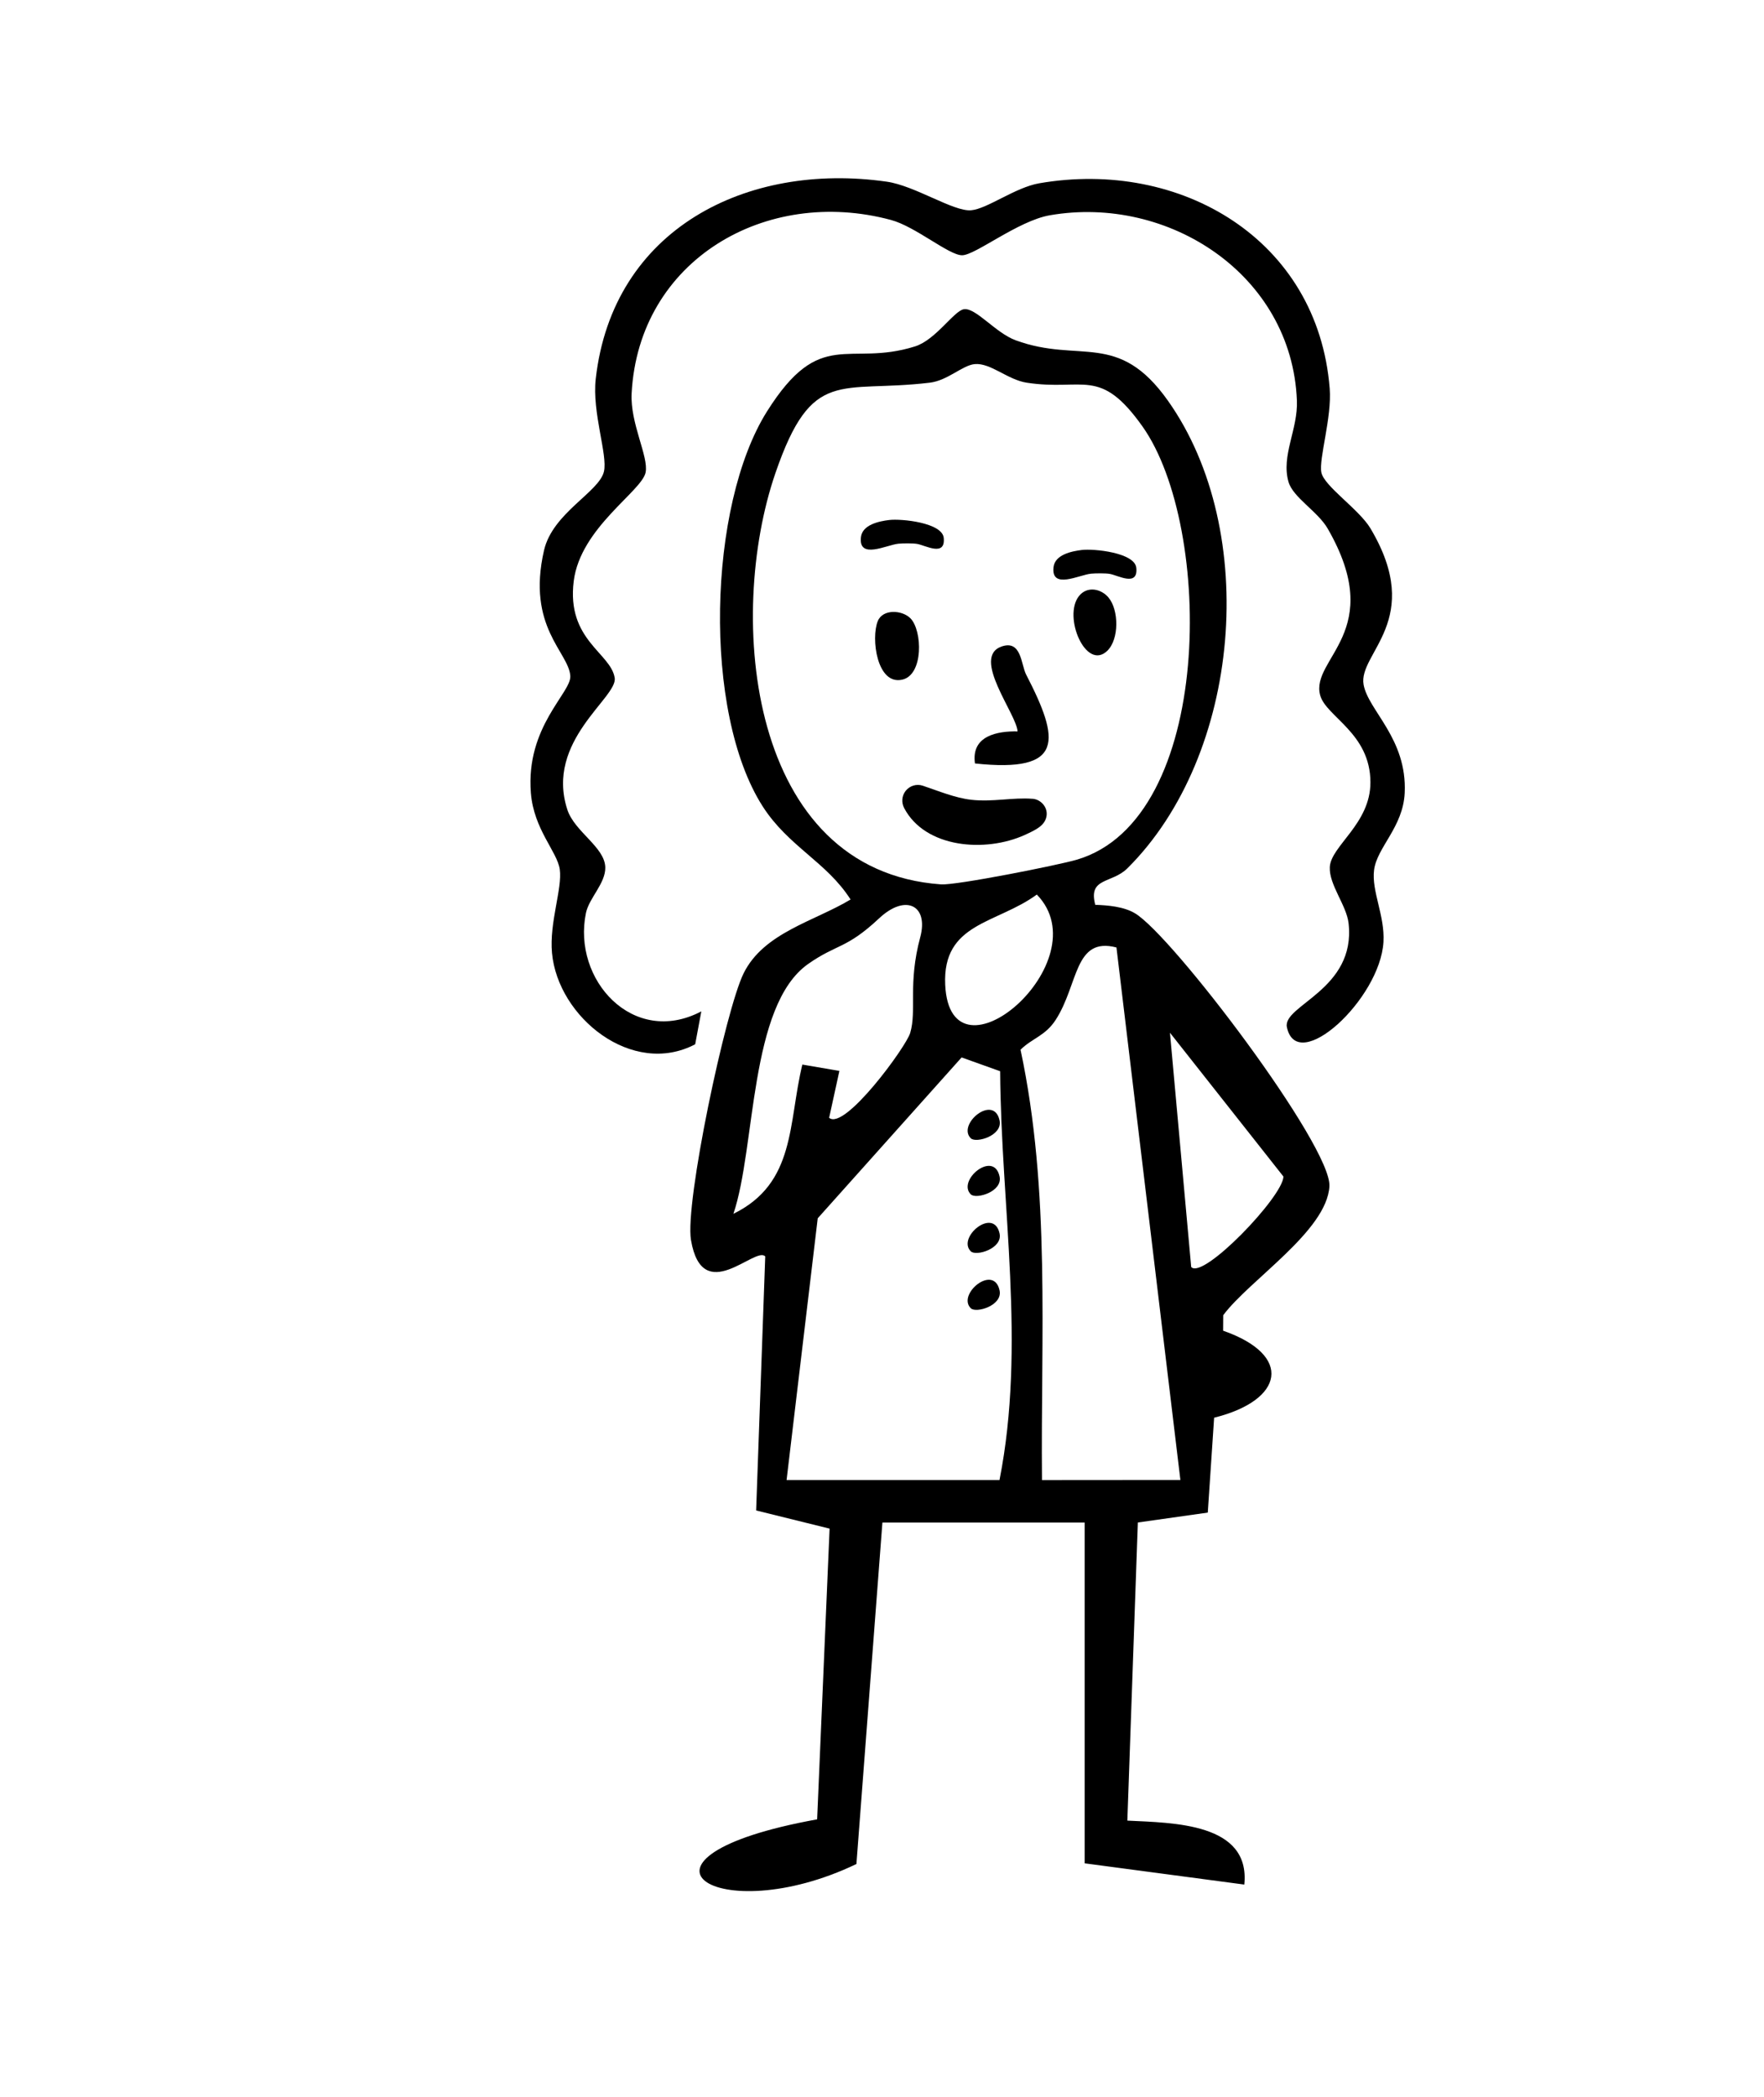 <?xml version="1.0" encoding="UTF-8"?>
<svg id="Layer_1" data-name="Layer 1" xmlns="http://www.w3.org/2000/svg" viewBox="0 0 331.39 393.89">
  <path d="M165.77,285.95l-4.88,64.12c-26.28,12.57-47.02-1.22-7.38-8.39l2.34-54.6-13.8-3.41,1.71-47.71c-1.87-2.01-11.8,9.59-13.95-3.08-1.18-6.94,6.48-43.19,9.89-50.09,3.78-7.64,13.3-9.77,20.09-13.86-4.48-7.03-11.68-9.95-16.51-17.49-11.33-17.7-10.29-56.54.81-74.17,10.06-15.98,15.24-8.27,27.8-12.21,3.89-1.22,7.3-6.65,9.16-6.98,2.22-.39,5.95,4.43,9.76,5.83,12.04,4.41,19.23-1.91,28.62,11.37,17.33,24.49,13.75,66.55-7.63,87.79-2.95,2.93-7.42,1.66-6.04,6.86,2.41.08,5.33.34,7.41,1.56,6.99,4.07,37.04,43.77,36.58,51.32-.51,8.4-14.99,17.54-19.95,24.19l-.02,2.91c13.21,4.61,11.44,13.08-1.69,16.34l-1.19,17.82-13.14,1.86-1.97,55.99c8.62.43,23.15.42,21.97,12.01l-29.99-3.99v-64h-38ZM183.11,68.38c-2.29.21-5.08,3.09-8.44,3.49-16.9,2.02-22.1-3.08-29,16.99-9.26,26.94-5.15,74.65,31.12,77.23,2.87.2,22.08-3.63,25.48-4.63,25.89-7.57,25.72-62.53,12.36-81.37-8.03-11.31-11.04-6.57-21.76-8.22-3.58-.55-6.78-3.76-9.76-3.49ZM194.78,168c-7.56,5.54-17.75,5.26-17.21,16.95.93,19.98,29.4-4.4,17.21-16.95ZM155.77,209.93c2.89,2.47,14.44-13.31,15.22-15.93,1.27-4.27-.47-9.23,1.89-17.99,1.61-5.98-2.74-8.21-7.72-3.55-6.22,5.82-7.88,4.75-13.33,8.57-11.14,7.81-9.81,34.4-14.05,46.93,11.74-5.76,10.27-17,12.95-28.03l6.96,1.19-1.93,8.82ZM209.75,177.94c-7.98-2.08-7.11,6.94-11.43,13.6-1.96,3.02-4.38,3.41-6.6,5.6,5.67,26.56,3.77,53.83,4.03,80.82l26-.02-12.01-100ZM223.78,237.94c2.15,2.51,17.26-13.21,17.33-16.98l-21.32-27.01,3.99,43.99ZM147.77,277.95h40c5-25.31.28-51.24.12-76.77l-7.24-2.59-27.03,30.21-5.85,49.15Z"/>
  <path d="M131.75,189.96l-1.15,6.16c-11.8,6.2-25.78-5.03-26.9-17.14-.53-5.71,1.97-12.11,1.46-15.71-.48-3.35-4.88-7.48-5.43-14.36-.99-12.45,7.6-18.79,7.41-21.95-.27-4.48-8.25-9.18-4.94-23.6,1.63-7.07,10.36-10.93,11.26-14.81.73-3.14-2.26-11.05-1.54-17.42,3.18-28.11,28.33-40.77,54.67-37.01,5.31.76,12.53,5.65,15.84,5.37,3.05-.26,8.26-4.28,12.81-5.07,26.52-4.59,52.33,10.51,54.56,38.53.43,5.44-2.06,13.17-1.57,15.76s7.08,6.92,9.23,10.53c10.27,17.24-2.37,23.41-1.29,29.35.88,4.86,8.2,10.12,7.72,20.32-.3,6.42-5.19,10.2-5.75,14.46-.52,3.97,2.05,8.61,1.76,13.54-.63,10.74-16.21,25.08-18.14,16-.87-4.11,12.99-7.03,11.59-19.5-.38-3.4-3.69-7.23-3.53-10.57.2-3.98,7.64-8.12,7.63-15.9,0-9.3-8.37-12.33-9.45-16.4-1.84-6.93,12.59-11.91,1.42-31.27-1.87-3.24-6.51-5.83-7.36-8.77-1.42-4.94,1.8-9.89,1.58-15.27-.95-23.65-24.13-38.66-46.42-34.8-5.98,1.04-13.99,7.51-16.48,7.51s-8.74-5.39-13.36-6.63c-23.52-6.33-47.39,7.55-48.72,32.56-.3,5.64,3.21,11.83,2.63,14.84-.68,3.54-12.25,10.38-13.51,20.43-1.38,11.09,6.98,13.47,7.7,18.18.57,3.7-13.1,11.79-8.9,24.73,1.35,4.16,7.05,7.03,7.13,10.85.06,3-3.04,5.74-3.63,8.55-2.61,12.55,8.87,25.19,21.63,18.51Z"/>
  <path d="M182.37,235c-2.62-2.62,4.31-8.38,5.41-3.36.63,2.86-4.42,4.35-5.41,3.36Z"/>
  <path d="M182.37,245.69c-2.62-2.62,4.31-8.38,5.41-3.36.63,2.86-4.42,4.35-5.41,3.36Z"/>
  <path d="M182.37,213.77c-2.62-2.62,4.31-8.38,5.41-3.36.63,2.86-4.42,4.35-5.41,3.36Z"/>
  <path d="M182.37,224.3c-2.62-2.62,4.31-8.38,5.41-3.36.63,2.86-4.42,4.35-5.41,3.36Z"/>
  <path d="M171.06,116.14c2.23,2.32,2.46,10.58-1.55,11.5-4.77,1.1-5.92-7.77-4.61-10.99.95-2.35,4.64-2.09,6.16-.5Z"/>
  <path d="M208.26,112.24c1.94,2.32,2.01,7.81-.24,9.98-4.01,3.88-8.39-6.43-5.32-10.28,1.53-1.92,4.14-1.4,5.56.29Z"/>
  <path d="M177.29,101c.37,3.64-3.44,1.41-4.99,1.15-.81-.14-2.66-.12-3.51-.04-2.22.21-7.55,3.05-7.05-1.24.27-2.32,3.37-2.98,5.3-3.21,2.35-.28,9.96.51,10.25,3.35Z"/>
  <path d="M191.16,137.36c-3.72-.07-8.76.77-8,6.02,16.9,1.81,15.97-4.39,9.61-16.7-.97-1.88-.86-6.55-4.59-5.27-5.81,2,2.84,12.72,2.98,15.95Z"/>
  <path d="M193.97,150.01c1.72.14,3.02,1.81,2.59,3.48-.4,1.57-1.85,2.32-4.05,3.32-7.39,3.35-18.69,2.48-22.65-5.05-.55-1.04-.45-2.3.27-3.22h0c.76-.97,2.05-1.38,3.23-.98,2.97,1,6.06,2.29,9.08,2.64,4.01.46,7.86-.48,11.54-.18Z"/>
  <path d="M213.47,106.63c.37,3.64-3.44,1.41-4.99,1.15-.81-.14-2.66-.12-3.51-.04-2.22.21-7.55,3.05-7.05-1.24.27-2.32,3.37-2.98,5.3-3.21,2.35-.28,9.96.51,10.25,3.35Z"/>
</svg>